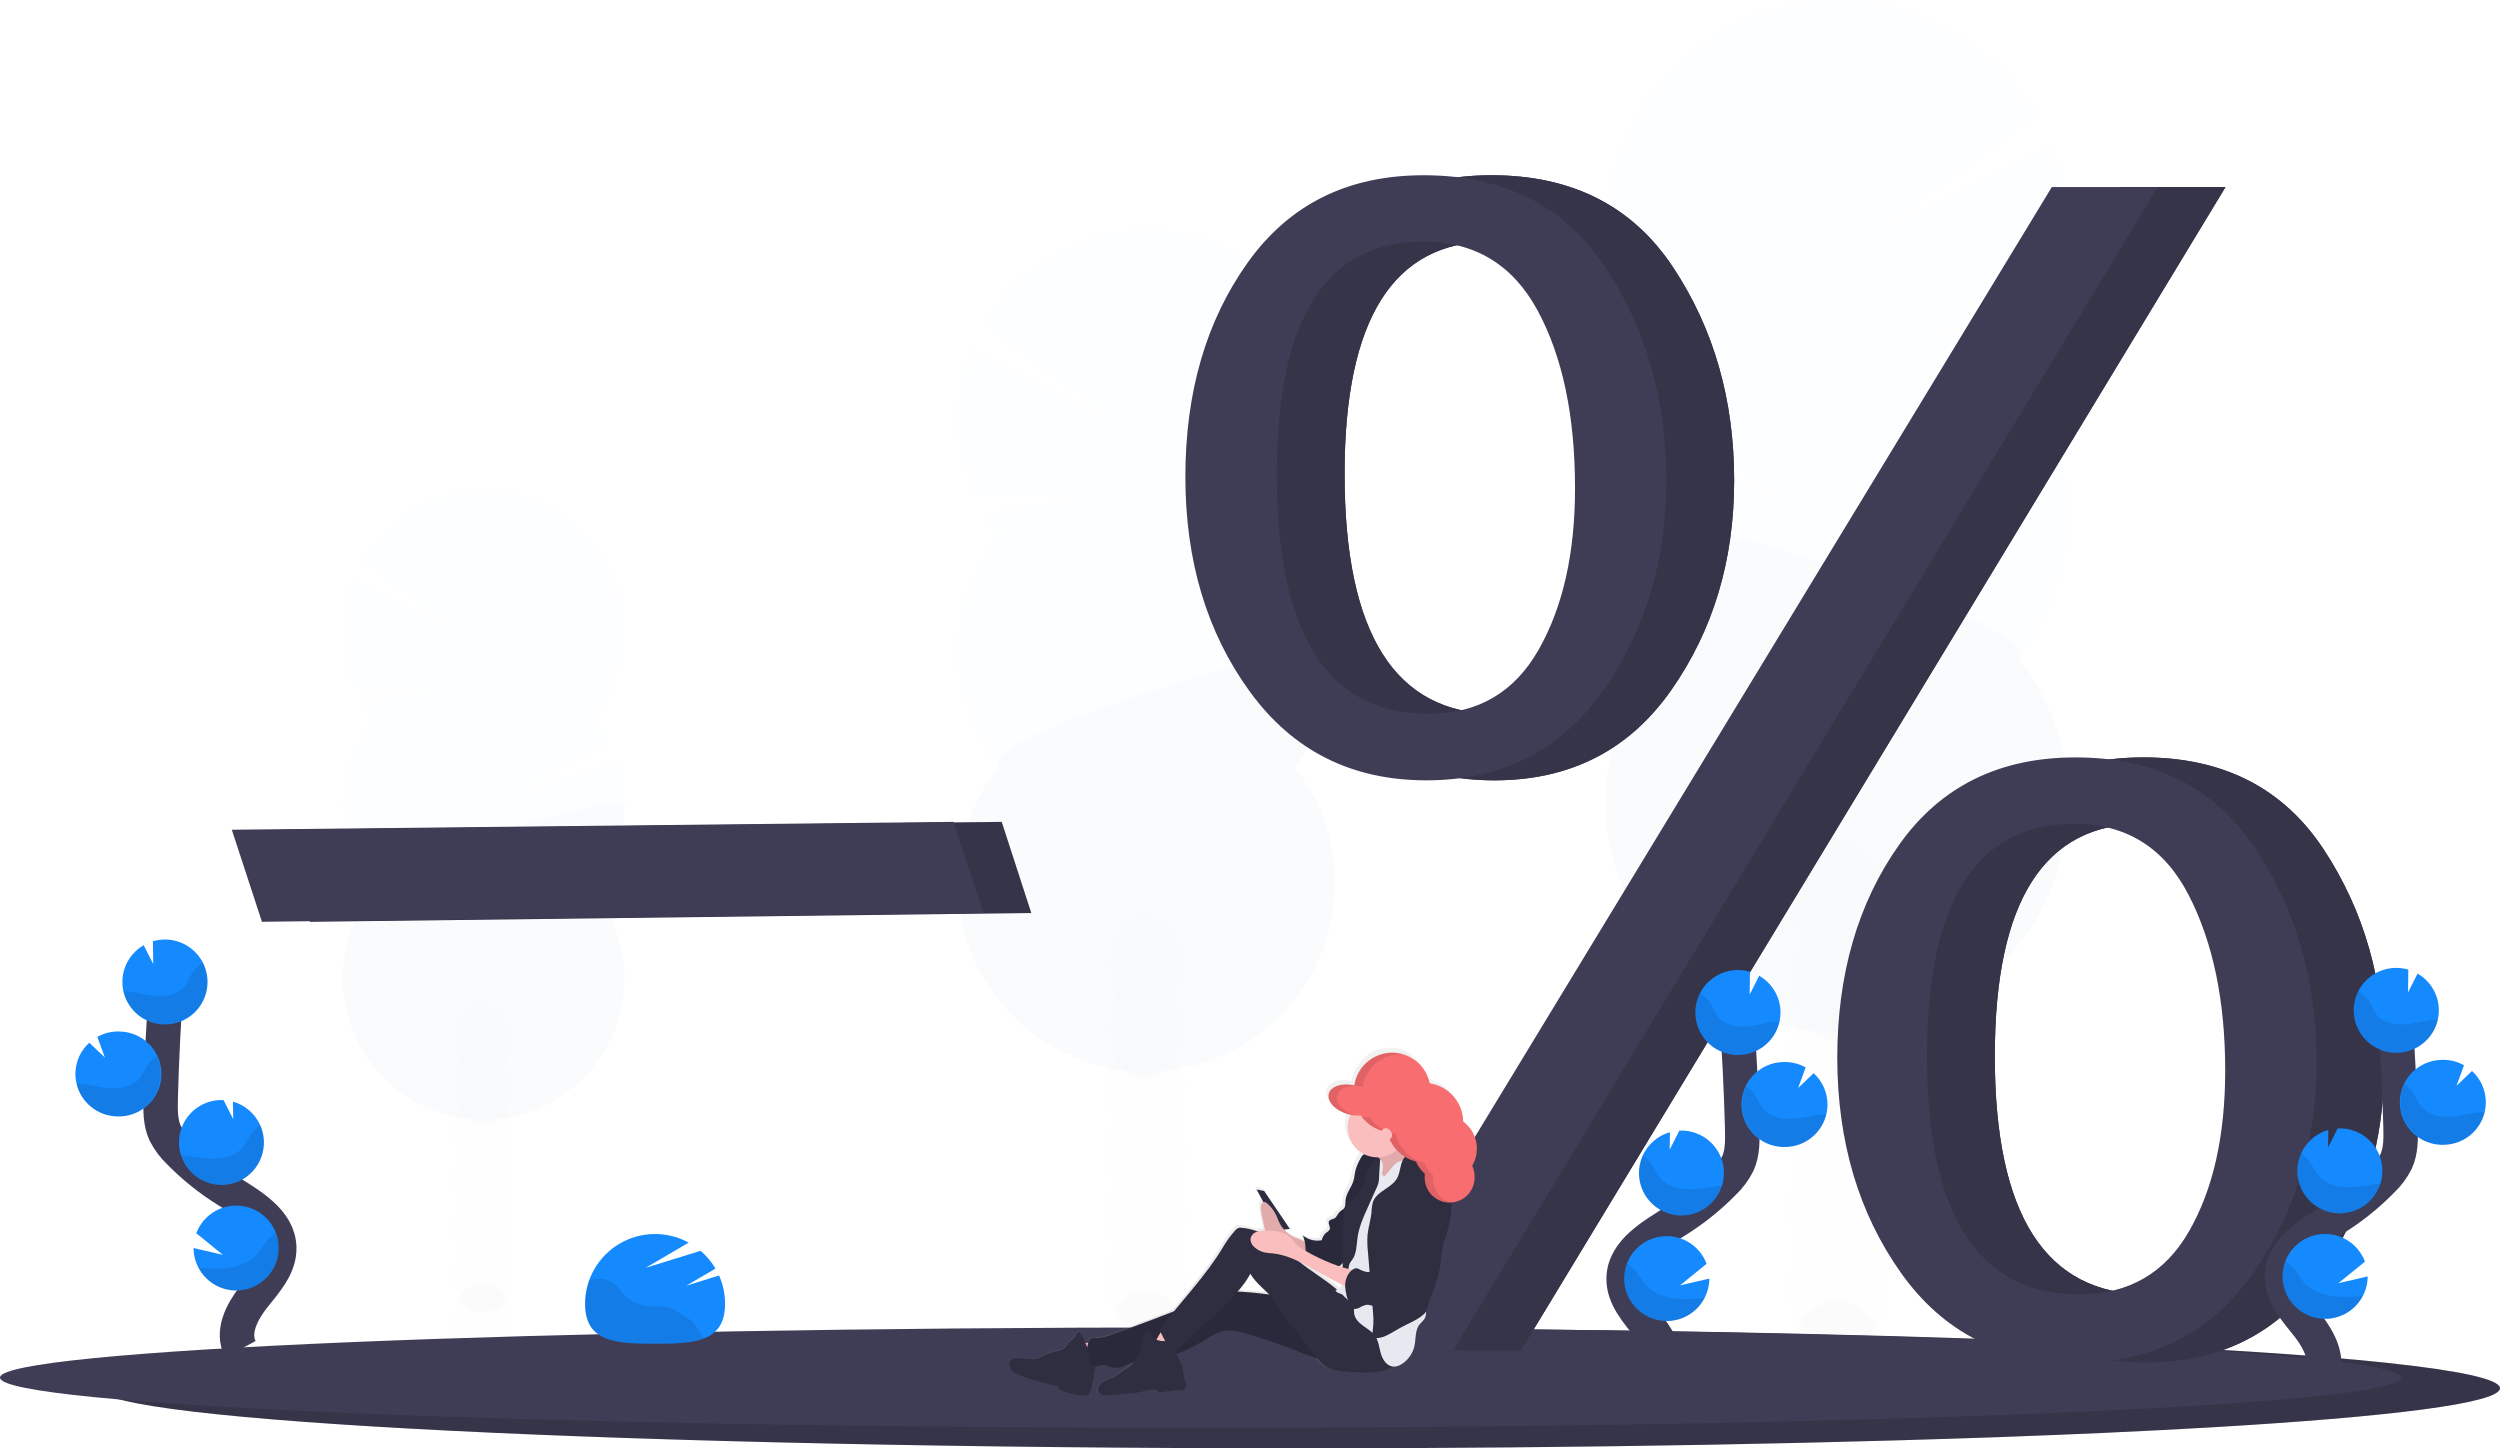 <svg width="290" height="168" viewBox="0 0 290 168" fill="none" xmlns="http://www.w3.org/2000/svg">
<g clip-path="url(#clip0_527_477)">
<g opacity="0.1">
<path opacity="0.1" d="M213.217 165.522C216.313 165.522 218.822 162.246 218.822 158.204C218.822 154.163 216.313 150.887 213.217 150.887C210.122 150.887 207.613 154.163 207.613 158.204C207.613 162.246 210.122 165.522 213.217 165.522Z" fill="#3F3D56"/>
<path opacity="0.1" d="M217.652 126.899C218.437 125.54 218.845 123.996 218.832 122.427C218.832 118.377 216.323 115.109 213.227 115.109C210.132 115.109 207.625 118.384 207.625 122.427C207.609 123.995 208.013 125.539 208.795 126.899C208.028 128.265 207.625 129.805 207.625 131.371C207.625 132.936 208.028 134.476 208.795 135.842C208.028 137.208 207.625 138.748 207.625 140.314C207.625 141.88 208.028 143.42 208.795 144.787C208.013 146.147 207.609 147.691 207.625 149.259C207.625 153.309 210.134 156.577 213.227 156.577C216.32 156.577 218.832 153.302 218.832 149.259C218.848 147.691 218.444 146.147 217.662 144.787C218.429 143.42 218.832 141.88 218.832 140.314C218.832 138.748 218.429 137.208 217.662 135.842C218.429 134.476 218.832 132.936 218.832 131.371C218.832 129.805 218.429 128.265 217.662 126.899H217.652Z" fill="#3F3D56"/>
<path opacity="0.1" d="M213.217 120.802C216.313 120.802 218.822 117.525 218.822 113.484C218.822 109.443 216.313 106.167 213.217 106.167C210.122 106.167 207.613 109.443 207.613 113.484C207.613 117.525 210.122 120.802 213.217 120.802Z" fill="#3F3D56"/>
<path opacity="0.1" d="M213.217 111.857C216.313 111.857 218.822 108.58 218.822 104.539C218.822 100.498 216.313 97.221 213.217 97.221C210.122 97.221 207.613 100.498 207.613 104.539C207.613 108.58 210.122 111.857 213.217 111.857Z" fill="#3F3D56"/>
<path opacity="0.1" d="M234.195 43.331C234.959 42.358 235.656 41.334 236.28 40.266L221.565 37.853L237.49 37.972C239.017 34.656 239.849 31.064 239.936 27.416C240.023 23.768 239.364 20.141 237.998 16.756L216.63 27.807L236.339 13.364C234.492 10.185 232.008 7.418 229.043 5.237C226.078 3.056 222.695 1.507 219.104 0.687C215.513 -0.134 211.791 -0.208 208.17 0.469C204.549 1.146 201.106 2.559 198.057 4.62C195.007 6.681 192.415 9.347 190.442 12.451C188.469 15.555 187.158 19.03 186.59 22.662C186.022 26.293 186.209 30.002 187.14 33.558C188.071 37.114 189.726 40.44 192.001 43.331C190.809 44.844 189.783 46.481 188.941 48.213L208.054 58.12L187.675 51.286C186.241 55.505 185.885 60.013 186.638 64.404C187.391 68.794 189.23 72.928 191.989 76.431C188.874 80.38 186.937 85.124 186.398 90.121C185.86 95.117 186.741 100.164 188.942 104.684C191.142 109.204 194.574 113.015 198.843 115.682C203.113 118.348 208.048 119.762 213.085 119.762C218.122 119.762 223.058 118.348 227.327 115.682C231.597 113.015 235.028 109.204 237.229 104.684C239.43 100.164 240.311 95.117 239.772 90.121C239.233 85.124 237.296 80.38 234.182 76.431C237.903 71.711 239.926 65.88 239.926 59.876C239.926 53.871 237.903 48.04 234.182 43.321L234.195 43.331Z" fill="#158AFF"/>
<path opacity="0.1" d="M186.257 59.887C186.248 65.893 188.272 71.726 192.001 76.441C188.887 80.391 186.95 85.135 186.411 90.131C185.872 95.127 186.754 100.174 188.954 104.694C191.155 109.214 194.586 113.026 198.856 115.692C203.125 118.358 208.061 119.772 213.098 119.772C218.135 119.772 223.071 118.358 227.34 115.692C231.61 113.026 235.041 109.214 237.242 104.694C239.442 100.174 240.324 95.127 239.785 90.131C239.246 85.135 237.309 80.391 234.195 76.441C237.792 71.885 186.257 56.88 186.257 59.887Z" fill="black"/>
</g>
<g opacity="0.1">
<path opacity="0.1" d="M56.023 157.696C57.907 157.696 59.434 155.701 59.434 153.241C59.434 150.78 57.907 148.786 56.023 148.786C54.14 148.786 52.614 150.78 52.614 153.241C52.614 155.701 54.14 157.696 56.023 157.696Z" fill="#3F3D56"/>
<path opacity="0.1" d="M58.736 134.184C59.212 133.355 59.458 132.415 59.449 131.46C59.449 129 57.926 127.005 56.036 127.005C54.146 127.005 52.626 129 52.626 131.46C52.616 132.415 52.861 133.355 53.337 134.184C52.871 135.016 52.626 135.953 52.626 136.906C52.626 137.859 52.871 138.796 53.337 139.628C52.871 140.46 52.626 141.398 52.626 142.351C52.626 143.304 52.871 144.241 53.337 145.073C52.861 145.901 52.616 146.84 52.626 147.794C52.626 150.257 54.148 152.251 56.036 152.251C57.924 152.251 59.449 150.257 59.449 147.794C59.458 146.84 59.212 145.9 58.736 145.073C59.203 144.241 59.448 143.304 59.448 142.351C59.448 141.397 59.203 140.46 58.736 139.628C59.203 138.797 59.448 137.859 59.448 136.906C59.448 135.953 59.203 135.015 58.736 134.184Z" fill="#3F3D56"/>
<path opacity="0.1" d="M56.023 130.471C57.907 130.471 59.434 128.476 59.434 126.016C59.434 123.556 57.907 121.561 56.023 121.561C54.14 121.561 52.614 123.556 52.614 126.016C52.614 128.476 54.14 130.471 56.023 130.471Z" fill="#3F3D56"/>
<path opacity="0.1" d="M56.023 125.026C57.907 125.026 59.434 123.032 59.434 120.571C59.434 118.111 57.907 116.116 56.023 116.116C54.14 116.116 52.614 118.111 52.614 120.571C52.614 123.032 54.14 125.026 56.023 125.026Z" fill="#3F3D56"/>
<path opacity="0.1" d="M43.259 83.308C42.793 82.716 42.369 82.093 41.99 81.442L50.954 79.974L41.26 80.048C40.331 78.03 39.825 75.845 39.772 73.625C39.718 71.406 40.118 69.199 40.947 67.139L53.946 73.874L41.952 65.066C43.077 63.131 44.589 61.448 46.394 60.122C48.199 58.795 50.258 57.853 52.443 57.355C54.629 56.856 56.893 56.812 59.097 57.224C61.3 57.636 63.395 58.496 65.251 59.75C67.107 61.005 68.684 62.627 69.885 64.516C71.085 66.404 71.883 68.519 72.229 70.729C72.576 72.938 72.462 75.195 71.896 77.359C71.33 79.523 70.324 81.548 68.94 83.308C69.666 84.228 70.291 85.223 70.803 86.277L59.167 92.311L71.574 88.157C72.445 90.726 72.661 93.472 72.201 96.144C71.741 98.817 70.62 101.334 68.94 103.466C70.836 105.87 72.015 108.758 72.343 111.8C72.671 114.841 72.134 117.913 70.794 120.665C69.455 123.416 67.366 125.736 64.767 127.359C62.168 128.983 59.163 129.843 56.097 129.843C53.031 129.843 50.026 128.983 47.427 127.359C44.828 125.736 42.739 123.416 41.4 120.665C40.06 117.913 39.523 114.841 39.851 111.8C40.179 108.758 41.358 105.87 43.254 103.466C40.989 100.592 39.757 97.043 39.757 93.387C39.757 89.731 40.989 86.181 43.254 83.308H43.259Z" fill="#158AFF"/>
<path opacity="0.1" d="M72.436 93.387C72.442 97.043 71.21 100.595 68.94 103.466C70.836 105.87 72.015 108.758 72.343 111.8C72.671 114.841 72.134 117.913 70.794 120.665C69.455 123.416 67.366 125.736 64.767 127.359C62.168 128.983 59.163 129.843 56.097 129.843C53.031 129.843 50.026 128.983 47.427 127.359C44.828 125.736 42.739 123.416 41.4 120.665C40.06 117.913 39.523 114.841 39.851 111.8C40.179 108.758 41.358 105.87 43.254 103.466C41.064 100.704 72.436 91.557 72.436 93.387Z" fill="black"/>
</g>
<g opacity="0.1">
<path opacity="0.1" d="M132.9 161.573C135.421 161.573 137.465 158.905 137.465 155.613C137.465 152.321 135.421 149.652 132.9 149.652C130.379 149.652 128.336 152.321 128.336 155.613C128.336 158.905 130.379 161.573 132.9 161.573Z" fill="#3F3D56"/>
<path opacity="0.1" d="M136.513 130.109C137.149 129 137.478 127.742 137.465 126.464C137.465 123.173 135.435 120.503 132.898 120.503C130.36 120.503 128.331 123.173 128.331 126.464C128.317 127.742 128.647 129 129.285 130.109C128.659 131.222 128.331 132.476 128.331 133.752C128.331 135.028 128.659 136.283 129.285 137.396C128.659 138.509 128.331 139.763 128.331 141.038C128.331 142.314 128.659 143.568 129.285 144.681C128.647 145.789 128.317 147.047 128.331 148.325C128.331 151.616 130.376 154.286 132.898 154.286C135.42 154.286 137.465 151.616 137.465 148.325C137.478 147.048 137.149 145.79 136.513 144.681C137.137 143.568 137.465 142.314 137.465 141.038C137.465 139.763 137.137 138.509 136.513 137.396C137.137 136.282 137.465 135.028 137.465 133.752C137.465 132.477 137.137 131.222 136.513 130.109Z" fill="#3F3D56"/>
<path opacity="0.1" d="M132.9 125.14C135.421 125.14 137.465 122.471 137.465 119.179C137.465 115.887 135.421 113.218 132.9 113.218C130.379 113.218 128.336 115.887 128.336 119.179C128.336 122.471 130.379 125.14 132.9 125.14Z" fill="#3F3D56"/>
<path opacity="0.1" d="M132.9 117.853C135.421 117.853 137.465 115.184 137.465 111.892C137.465 108.6 135.421 105.931 132.9 105.931C130.379 105.931 128.336 108.6 128.336 111.892C128.336 115.184 130.379 117.853 132.9 117.853Z" fill="#3F3D56"/>
<path opacity="0.1" d="M115.822 62.028C115.199 61.237 114.631 60.403 114.122 59.533L126.116 57.569L113.146 57.665C111.901 54.963 111.222 52.037 111.15 49.065C111.078 46.093 111.615 43.138 112.727 40.38L130.132 49.385L114.079 37.615C115.579 35.015 117.6 32.752 120.017 30.966C122.433 29.18 125.192 27.911 128.122 27.238C131.053 26.564 134.091 26.5 137.047 27.051C140.002 27.601 142.813 28.754 145.302 30.437C147.791 32.12 149.906 34.297 151.513 36.832C153.121 39.367 154.187 42.206 154.646 45.171C155.104 48.136 154.945 51.163 154.177 54.063C153.41 56.964 152.051 59.675 150.186 62.028C151.157 63.262 151.993 64.596 152.678 66.007L137.109 74.077L153.71 68.508C154.876 71.946 155.165 75.619 154.549 79.196C153.934 82.773 152.434 86.14 150.186 88.993C152.723 92.21 154.3 96.075 154.739 100.145C155.178 104.215 154.46 108.326 152.667 112.008C150.874 115.691 148.079 118.795 144.601 120.967C141.123 123.139 137.102 124.291 132.999 124.291C128.896 124.291 124.875 123.139 121.397 120.967C117.919 118.795 115.124 115.691 113.331 112.008C111.538 108.326 110.82 104.215 111.259 100.145C111.698 96.075 113.276 92.21 115.812 88.993C112.781 85.147 111.134 80.397 111.134 75.505C111.134 70.614 112.781 65.864 115.812 62.018L115.822 62.028Z" fill="#158AFF"/>
<path opacity="0.1" d="M154.865 75.517C154.872 80.41 153.224 85.162 150.186 89.003C152.723 92.221 154.3 96.085 154.739 100.155C155.178 104.225 154.46 108.336 152.667 112.019C150.874 115.701 148.079 118.805 144.601 120.977C141.123 123.149 137.102 124.301 132.999 124.301C128.896 124.301 124.875 123.149 121.397 120.977C117.919 118.805 115.124 115.701 113.331 112.019C111.538 108.336 110.82 104.225 111.259 100.155C111.698 96.085 113.276 92.221 115.812 89.003C112.882 85.292 154.865 73.067 154.865 75.517Z" fill="black"/>
</g>
<path d="M290 161.037C290 162.776 277.258 164.365 256.192 165.593C252.361 165.813 248.256 166.023 243.902 166.221C240.14 166.389 236.197 166.549 232.074 166.699C228.078 166.841 223.93 166.972 219.629 167.094C206.045 167.481 191.027 167.76 175.073 167.899C171.201 167.934 167.278 167.961 163.303 167.98C159.163 167.998 154.974 168.007 150.739 168.005C73.827 168.005 11.481 164.889 11.481 161.044C11.481 157.2 73.827 154.084 150.739 154.084C183.852 154.084 214.26 154.663 238.16 155.625L240.774 155.732H240.789C270.895 157.005 290 158.921 290 161.037Z" fill="#3F3D56"/>
<path opacity="0.15" d="M290 161.037C290 162.776 277.258 164.365 256.192 165.593C252.361 165.813 248.256 166.023 243.902 166.221C240.14 166.389 236.197 166.549 232.074 166.699C228.078 166.841 223.93 166.972 219.629 167.094C206.045 167.481 191.027 167.76 175.073 167.899C171.201 167.934 167.278 167.961 163.303 167.98C159.163 167.998 154.974 168.007 150.739 168.005C73.827 168.005 11.481 164.889 11.481 161.044C11.481 157.2 73.827 154.084 150.739 154.084C183.852 154.084 214.26 154.663 238.16 155.625L240.774 155.732H240.789C270.895 157.005 290 158.921 290 161.037Z" fill="black"/>
<path d="M278.519 159.812C278.519 161.265 265.778 162.596 244.711 163.608C240.883 163.793 236.775 163.968 232.424 164.132C228.66 164.274 224.717 164.407 220.595 164.532C216.6 164.65 212.452 164.761 208.15 164.864C194.564 165.188 179.546 165.421 163.592 165.537C159.724 165.566 155.801 165.588 151.822 165.603C147.682 165.618 143.495 165.626 139.261 165.626C62.349 165.626 0 163.021 0 159.804C0 156.587 62.349 153.982 139.261 153.982C172.371 153.982 202.779 154.466 226.68 155.271L229.293 155.359H229.311C259.427 156.44 278.519 158.032 278.519 159.812Z" fill="#3F3D56"/>
<path d="M35.967 106.928L32.471 96.249L116.198 95.336L119.628 105.908L35.967 106.928Z" fill="#3F3D56"/>
<path opacity="0.15" d="M35.967 106.928L32.471 96.249L116.198 95.336L119.628 105.908L35.967 106.928Z" fill="black"/>
<path d="M30.385 106.928L26.889 96.249L110.616 95.336L114.046 105.908L30.385 106.928Z" fill="#3F3D56"/>
<path d="M173.318 90.519C164.661 90.519 157.838 87.091 152.85 80.235C147.862 73.379 145.368 65.073 145.368 55.318C145.368 45.497 147.78 37.209 152.604 30.452C157.428 23.696 164.233 20.321 173.018 20.328C182.335 20.328 189.354 23.887 194.077 31.007C198.799 38.126 201.161 46.366 201.163 55.726C201.163 65.019 198.719 73.142 193.831 80.096C188.942 87.05 182.105 90.524 173.318 90.519ZM173.571 82.806C179.266 82.806 183.523 80.33 186.341 75.378C189.159 70.425 190.568 64.181 190.568 56.647C190.568 48.261 189.126 41.394 186.242 36.046C183.358 30.699 178.935 28.024 172.972 28.022C161.64 28.022 155.973 37.003 155.973 54.964C155.973 73.527 161.838 82.808 173.566 82.806H173.571ZM176.423 156.663H163.902L245.873 21.702H258.158L176.423 156.663ZM248.941 158.048C240.154 158.048 233.303 154.588 228.39 147.67C223.476 140.751 221.009 132.445 220.989 122.751C220.989 112.996 223.384 104.74 228.174 97.983C232.964 91.227 239.786 87.852 248.639 87.859C257.889 87.859 264.86 91.418 269.55 98.538C274.241 105.657 276.587 113.896 276.589 123.254C276.589 132.486 274.16 140.594 269.304 147.579C264.448 154.563 257.659 158.053 248.936 158.048H248.941ZM249.088 150.138C254.756 150.138 258.99 147.704 261.789 142.835C264.588 137.967 265.988 131.749 265.988 124.181C265.988 116.081 264.572 109.288 261.738 103.802C258.905 98.317 254.491 95.569 248.497 95.561C237.098 95.561 231.399 104.542 231.399 122.503C231.395 140.928 237.29 150.139 249.083 150.138H249.088Z" fill="#3F3D56"/>
<path d="M173.318 90.519C164.661 90.519 157.838 87.091 152.85 80.235C147.862 73.379 145.368 65.073 145.368 55.318C145.368 45.497 147.78 37.209 152.604 30.452C157.428 23.696 164.233 20.321 173.018 20.328C182.335 20.328 189.354 23.887 194.077 31.007C198.799 38.126 201.161 46.366 201.163 55.726C201.163 65.019 198.719 73.142 193.831 80.096C188.942 87.05 182.105 90.524 173.318 90.519ZM173.571 82.806C179.266 82.806 183.523 80.33 186.341 75.378C189.159 70.425 190.568 64.181 190.568 56.647C190.568 48.261 189.126 41.394 186.242 36.046C183.358 30.699 178.935 28.024 172.972 28.022C161.64 28.022 155.973 37.003 155.973 54.964C155.973 73.527 161.838 82.808 173.566 82.806H173.571ZM176.423 156.663H163.902L245.873 21.702H258.158L176.423 156.663ZM248.941 158.048C240.154 158.048 233.303 154.588 228.39 147.67C223.476 140.751 221.009 132.445 220.989 122.751C220.989 112.996 223.384 104.74 228.174 97.983C232.964 91.227 239.786 87.852 248.639 87.859C257.889 87.859 264.86 91.418 269.55 98.538C274.241 105.657 276.587 113.896 276.589 123.254C276.589 132.486 274.16 140.594 269.304 147.579C264.448 154.563 257.659 158.053 248.936 158.048H248.941ZM249.088 150.138C254.756 150.138 258.99 147.704 261.789 142.835C264.588 137.967 265.988 131.749 265.988 124.181C265.988 116.081 264.572 109.288 261.738 103.802C258.905 98.317 254.491 95.569 248.497 95.561C237.098 95.561 231.399 104.542 231.399 122.503C231.395 140.928 237.29 150.139 249.083 150.138H249.088Z" fill="#3F3D56"/>
<path opacity="0.15" d="M173.318 90.519C164.661 90.519 157.838 87.091 152.85 80.235C147.862 73.379 145.368 65.073 145.368 55.318C145.368 45.497 147.78 37.209 152.604 30.452C157.428 23.696 164.233 20.321 173.018 20.328C182.335 20.328 189.354 23.887 194.077 31.007C198.799 38.126 201.161 46.366 201.163 55.726C201.163 65.019 198.719 73.142 193.831 80.096C188.942 87.05 182.105 90.524 173.318 90.519ZM173.571 82.806C179.266 82.806 183.523 80.33 186.341 75.378C189.159 70.425 190.568 64.181 190.568 56.647C190.568 48.261 189.126 41.394 186.242 36.046C183.358 30.699 178.935 28.024 172.972 28.022C161.64 28.022 155.973 37.003 155.973 54.964C155.973 73.527 161.838 82.808 173.566 82.806H173.571ZM176.423 156.663H163.902L245.873 21.702H258.158L176.423 156.663ZM248.941 158.048C240.154 158.048 233.303 154.588 228.39 147.67C223.476 140.751 221.009 132.445 220.989 122.751C220.989 112.996 223.384 104.74 228.174 97.983C232.964 91.227 239.786 87.852 248.639 87.859C257.889 87.859 264.86 91.418 269.55 98.538C274.241 105.657 276.587 113.896 276.589 123.254C276.589 132.486 274.16 140.594 269.304 147.579C264.448 154.563 257.659 158.053 248.936 158.048H248.941ZM249.088 150.138C254.756 150.138 258.99 147.704 261.789 142.835C264.588 137.967 265.988 131.749 265.988 124.181C265.988 116.081 264.572 109.288 261.738 103.802C258.905 98.317 254.491 95.569 248.497 95.561C237.098 95.561 231.399 104.542 231.399 122.503C231.395 140.928 237.29 150.139 249.083 150.138H249.088Z" fill="black"/>
<path d="M165.452 90.519C156.795 90.519 149.973 87.091 144.985 80.235C139.997 73.379 137.503 65.073 137.503 55.318C137.503 45.497 139.915 37.209 144.739 30.452C149.563 23.696 156.367 20.321 165.153 20.328C174.469 20.328 181.489 23.887 186.212 31.007C190.934 38.126 193.296 46.366 193.298 55.726C193.298 65.019 190.854 73.142 185.965 80.096C181.077 87.05 174.239 90.524 165.452 90.519ZM165.706 82.806C171.401 82.806 175.658 80.33 178.476 75.378C181.294 70.425 182.703 64.181 182.703 56.647C182.703 48.261 181.261 41.394 178.377 36.046C175.493 30.699 171.07 28.024 165.107 28.022C153.774 28.022 148.108 37.003 148.108 54.964C148.108 73.527 153.972 82.808 165.701 82.806H165.706ZM168.558 156.663H156.037L238.008 21.702H250.293L168.558 156.663ZM241.076 158.048C232.288 158.048 225.438 154.588 220.524 147.67C215.611 140.751 213.144 132.445 213.123 122.751C213.123 112.996 215.519 104.74 220.309 97.983C225.099 91.227 231.921 87.852 240.774 87.859C250.024 87.859 256.995 91.418 261.685 98.538C266.376 105.657 268.722 113.896 268.723 123.254C268.723 132.486 266.295 140.594 261.439 147.579C256.583 154.563 249.793 158.053 241.071 158.048H241.076ZM241.223 150.138C246.891 150.138 251.125 147.704 253.924 142.835C256.723 137.967 258.123 131.749 258.123 124.181C258.123 116.081 256.706 109.288 253.873 103.802C251.04 98.317 246.624 95.569 240.627 95.561C229.228 95.561 223.528 104.542 223.528 122.503C223.528 140.928 229.425 150.139 241.218 150.138H241.223Z" fill="#3F3D56"/>
<path d="M192.844 160.05C193.889 158.116 192.701 155.747 191.336 154.021C189.971 152.294 188.307 150.502 188.343 148.303C188.393 145.146 191.753 143.281 194.432 141.605C196.424 140.363 198.262 138.89 199.907 137.216C200.596 136.571 201.165 135.811 201.589 134.969C202.145 133.733 202.127 132.329 202.097 130.977C201.98 126.468 201.757 121.966 201.427 117.471" stroke="#3F3D56" stroke-width="4" stroke-miterlimit="10"/>
<path d="M206.532 117.223C206.494 116.398 206.248 115.596 205.817 114.891C205.387 114.186 204.785 113.6 204.068 113.188L202.962 115.37L202.995 112.727C202.467 112.574 201.918 112.508 201.369 112.532C200.393 112.578 199.453 112.911 198.668 113.49C197.882 114.068 197.286 114.866 196.955 115.783C196.624 116.699 196.573 117.693 196.808 118.638C197.043 119.584 197.554 120.439 198.276 121.095C198.998 121.75 199.898 122.178 200.864 122.323C201.83 122.468 202.817 122.325 203.7 121.91C204.584 121.496 205.325 120.829 205.829 119.995C206.333 119.16 206.577 118.196 206.532 117.223Z" fill="#158AFF"/>
<path d="M197.728 150.568C197.21 151.572 196.361 152.368 195.325 152.822C194.288 153.277 193.127 153.362 192.035 153.063C190.943 152.764 189.988 152.1 189.328 151.182C188.669 150.264 188.346 149.148 188.414 148.02C188.482 146.893 188.936 145.823 189.701 144.99C190.465 144.157 191.494 143.612 192.613 143.446C193.733 143.279 194.876 143.502 195.851 144.077C196.825 144.651 197.572 145.543 197.966 146.602L194.881 149.105L198.281 148.315C198.279 149.099 198.09 149.872 197.728 150.568Z" fill="#158AFF"/>
<path d="M195.29 140.998C194.642 141.028 193.994 140.931 193.384 140.711C192.774 140.492 192.214 140.155 191.734 139.719C191.255 139.284 190.866 138.758 190.59 138.173C190.314 137.588 190.157 136.954 190.126 136.307C190.088 135.536 190.234 134.766 190.553 134.062C190.848 133.404 191.283 132.819 191.83 132.347C192.376 131.875 193.019 131.528 193.714 131.331L193.686 133.356L194.805 131.149C196.113 131.088 197.392 131.548 198.36 132.427C199.328 133.307 199.907 134.534 199.968 135.839C200.029 137.144 199.568 138.42 198.687 139.386C197.805 140.352 196.575 140.929 195.267 140.99L195.29 140.998Z" fill="#158AFF"/>
<path d="M207.275 133.042C206.62 133.086 205.962 132.998 205.341 132.785C204.72 132.572 204.148 132.237 203.658 131.801C203.168 131.365 202.77 130.835 202.488 130.243C202.205 129.652 202.044 129.01 202.013 128.355C201.983 127.701 202.083 127.047 202.309 126.431C202.535 125.816 202.881 125.252 203.328 124.772C203.775 124.291 204.313 123.905 204.912 123.635C205.51 123.365 206.157 123.216 206.813 123.199C207.736 123.154 208.653 123.371 209.457 123.824L208.584 126.208L210.381 124.49C211.345 125.366 211.921 126.589 211.982 127.889C212.004 128.345 211.961 128.802 211.855 129.246C211.609 130.289 211.029 131.225 210.203 131.91C209.376 132.595 208.348 132.992 207.275 133.042Z" fill="#158AFF"/>
<path opacity="0.1" d="M205.867 118.536C204.728 118.66 203.622 119.015 202.477 119.086C201.333 119.156 200.077 118.883 199.354 117.995C198.963 117.519 198.77 116.914 198.441 116.392C198.129 115.907 197.702 115.506 197.197 115.226C196.88 115.85 196.701 116.534 196.67 117.234C196.639 117.933 196.757 118.63 197.018 119.28C197.278 119.93 197.675 120.517 198.181 121.002C198.686 121.487 199.29 121.859 199.951 122.093C200.612 122.327 201.316 122.418 202.015 122.359C202.714 122.301 203.392 122.094 204.005 121.754C204.618 121.413 205.151 120.946 205.569 120.384C205.986 119.822 206.279 119.177 206.428 118.493C206.24 118.503 206.055 118.516 205.867 118.536Z" fill="black"/>
<path opacity="0.1" d="M207.275 133.042C206.424 133.081 205.578 132.9 204.818 132.516C204.058 132.132 203.41 131.559 202.938 130.852C202.465 130.145 202.184 129.328 202.121 128.481C202.058 127.634 202.216 126.785 202.579 126.016C202.97 126.28 203.307 126.617 203.571 127.008C203.923 127.537 204.137 128.15 204.55 128.636C205.311 129.539 206.633 129.833 207.823 129.78C209.013 129.727 210.165 129.387 211.352 129.273C211.517 129.258 211.685 129.248 211.86 129.243C211.614 130.288 211.034 131.224 210.206 131.91C209.379 132.596 208.35 132.993 207.275 133.042Z" fill="black"/>
<path opacity="0.1" d="M195.29 140.998C194.642 141.028 193.994 140.931 193.384 140.711C192.774 140.492 192.214 140.155 191.734 139.719C191.255 139.284 190.866 138.758 190.59 138.173C190.314 137.588 190.157 136.954 190.126 136.307C190.088 135.536 190.234 134.766 190.553 134.062C190.96 134.333 191.313 134.676 191.595 135.075C191.979 135.614 192.22 136.237 192.669 136.735C193.501 137.659 194.901 137.986 196.162 137.955C197.423 137.925 198.563 137.631 199.778 137.538C199.477 138.504 198.884 139.355 198.081 139.974C197.278 140.593 196.303 140.951 195.29 140.998Z" fill="black"/>
<path opacity="0.1" d="M197.728 150.568C197.153 151.694 196.167 152.557 194.972 152.978C193.778 153.4 192.467 153.346 191.31 152.83C190.154 152.314 189.241 151.374 188.76 150.205C188.279 149.035 188.267 147.726 188.726 146.549C189.132 146.815 189.497 147.14 189.809 147.513C190.279 148.085 190.588 148.733 191.131 149.264C192.146 150.252 193.77 150.659 195.221 150.697C196.058 150.704 196.896 150.661 197.728 150.568Z" fill="black"/>
<path d="M269.213 159.797C270.258 157.863 269.071 155.494 267.706 153.767C266.341 152.041 264.676 150.249 264.712 148.049C264.763 144.893 268.122 143.028 270.801 141.352C272.794 140.11 274.632 138.637 276.276 136.963C276.965 136.318 277.534 135.557 277.958 134.715C278.514 133.48 278.496 132.075 278.466 130.724C278.349 126.215 278.126 121.713 277.796 117.218" stroke="#3F3D56" stroke-width="4" stroke-miterlimit="10"/>
<path d="M282.901 116.969C282.863 116.145 282.617 115.343 282.187 114.638C281.756 113.933 281.154 113.347 280.437 112.935L279.331 115.117L279.364 112.474C278.836 112.32 278.287 112.255 277.738 112.279C276.762 112.325 275.822 112.658 275.037 113.237C274.251 113.815 273.655 114.613 273.324 115.53C272.993 116.446 272.942 117.44 273.177 118.385C273.412 119.331 273.923 120.186 274.645 120.841C275.367 121.497 276.268 121.925 277.233 122.07C278.199 122.215 279.186 122.072 280.069 121.657C280.953 121.243 281.694 120.576 282.198 119.742C282.702 118.907 282.947 117.943 282.901 116.969Z" fill="#158AFF"/>
<path d="M274.097 150.315C273.579 151.319 272.73 152.115 271.694 152.569C270.657 153.024 269.496 153.109 268.404 152.81C267.312 152.511 266.357 151.847 265.697 150.929C265.038 150.011 264.715 148.895 264.783 147.767C264.851 146.64 265.305 145.57 266.07 144.737C266.834 143.904 267.863 143.359 268.982 143.193C270.102 143.026 271.245 143.249 272.22 143.824C273.194 144.398 273.941 145.29 274.335 146.349L271.25 148.852L274.65 148.062C274.649 148.846 274.459 149.619 274.097 150.315Z" fill="#158AFF"/>
<path d="M271.659 140.745C271.011 140.775 270.364 140.678 269.754 140.458C269.144 140.239 268.583 139.902 268.103 139.466C267.624 139.031 267.235 138.505 266.959 137.92C266.683 137.334 266.526 136.701 266.496 136.054C266.457 135.283 266.603 134.513 266.922 133.809C267.217 133.151 267.653 132.566 268.199 132.094C268.745 131.622 269.388 131.275 270.083 131.078L270.055 133.103L271.174 130.896H271.187C271.835 130.866 272.482 130.963 273.092 131.182C273.702 131.402 274.263 131.739 274.742 132.174C275.222 132.61 275.61 133.135 275.886 133.721C276.162 134.306 276.32 134.94 276.35 135.586C276.38 136.232 276.283 136.878 276.063 137.487C275.843 138.095 275.505 138.655 275.069 139.133C274.632 139.611 274.105 139.999 273.518 140.274C272.932 140.549 272.296 140.707 271.649 140.737L271.659 140.745Z" fill="#158AFF"/>
<path d="M283.644 132.789C282.989 132.833 282.332 132.745 281.71 132.532C281.089 132.319 280.517 131.984 280.027 131.548C279.537 131.111 279.139 130.582 278.857 129.99C278.575 129.399 278.413 128.757 278.383 128.102C278.352 127.448 278.452 126.794 278.678 126.178C278.904 125.563 279.25 124.999 279.697 124.518C280.144 124.038 280.683 123.652 281.281 123.382C281.88 123.112 282.526 122.963 283.183 122.945C284.105 122.901 285.022 123.117 285.826 123.571L284.954 125.955L286.75 124.236C287.714 125.113 288.29 126.336 288.351 127.636C288.373 128.092 288.331 128.548 288.224 128.992C287.979 130.036 287.399 130.971 286.572 131.657C285.746 132.342 284.718 132.739 283.644 132.789Z" fill="#158AFF"/>
<path opacity="0.1" d="M282.236 118.283C281.097 118.407 279.991 118.762 278.847 118.832C277.702 118.903 276.446 118.63 275.723 117.741C275.333 117.266 275.14 116.661 274.81 116.139C274.498 115.654 274.071 115.253 273.567 114.972C273.25 115.597 273.07 116.281 273.039 116.98C273.008 117.68 273.127 118.377 273.387 119.027C273.648 119.677 274.044 120.264 274.55 120.749C275.056 121.234 275.659 121.606 276.32 121.84C276.981 122.074 277.685 122.165 278.384 122.106C279.083 122.048 279.761 121.841 280.374 121.501C280.987 121.16 281.52 120.693 281.938 120.131C282.356 119.569 282.648 118.924 282.797 118.24C282.609 118.25 282.424 118.263 282.236 118.283Z" fill="black"/>
<path opacity="0.1" d="M283.644 132.789C282.794 132.828 281.947 132.647 281.187 132.263C280.427 131.879 279.78 131.306 279.307 130.599C278.835 129.892 278.553 129.075 278.49 128.228C278.428 127.381 278.585 126.531 278.948 125.763C279.339 126.027 279.676 126.364 279.94 126.755C280.293 127.284 280.506 127.896 280.919 128.382C281.681 129.286 283.002 129.58 284.192 129.527C285.382 129.473 286.534 129.134 287.722 129.02C287.887 129.005 288.054 128.995 288.229 128.99C287.984 130.035 287.403 130.971 286.576 131.657C285.748 132.343 284.719 132.74 283.644 132.789Z" fill="black"/>
<path opacity="0.1" d="M271.659 140.745C271.011 140.775 270.364 140.678 269.754 140.458C269.144 140.239 268.583 139.902 268.103 139.466C267.624 139.031 267.235 138.505 266.959 137.92C266.683 137.334 266.526 136.701 266.496 136.054C266.457 135.283 266.603 134.513 266.922 133.809C267.329 134.08 267.682 134.423 267.965 134.822C268.348 135.361 268.589 135.983 269.038 136.482C269.87 137.406 271.271 137.732 272.531 137.702C273.754 137.677 274.932 137.378 276.147 137.284C275.846 138.251 275.253 139.102 274.45 139.721C273.647 140.34 272.672 140.698 271.659 140.745Z" fill="black"/>
<path opacity="0.1" d="M274.097 150.315C273.522 151.441 272.536 152.304 271.341 152.725C270.147 153.146 268.836 153.093 267.679 152.577C266.523 152.061 265.61 151.121 265.129 149.951C264.648 148.782 264.636 147.473 265.095 146.295C265.502 146.562 265.867 146.887 266.178 147.26C266.648 147.832 266.957 148.48 267.5 149.011C268.515 149.998 270.139 150.406 271.59 150.444C272.428 150.451 273.265 150.408 274.097 150.315Z" fill="black"/>
<path d="M27.891 156.506C26.846 154.572 28.033 152.203 29.398 150.477C30.763 148.751 32.428 146.959 32.392 144.759C32.342 141.603 28.982 139.737 26.303 138.062C24.31 136.82 22.472 135.346 20.828 133.673C20.139 133.028 19.57 132.267 19.146 131.425C18.59 130.19 18.608 128.785 18.638 127.433C18.755 122.924 18.978 118.422 19.308 113.927" stroke="#3F3D56" stroke-width="4" stroke-miterlimit="10"/>
<path d="M14.203 113.679C14.241 112.854 14.487 112.052 14.918 111.347C15.348 110.642 15.95 110.057 16.667 109.644L17.773 111.826L17.74 109.184C18.268 109.03 18.817 108.964 19.366 108.989C20.342 109.034 21.282 109.368 22.067 109.946C22.853 110.525 23.449 111.323 23.78 112.239C24.111 113.156 24.162 114.149 23.927 115.095C23.692 116.04 23.181 116.895 22.459 117.551C21.737 118.207 20.837 118.634 19.871 118.78C18.905 118.925 17.918 118.781 17.035 118.367C16.151 117.952 15.41 117.286 14.906 116.451C14.402 115.617 14.158 114.652 14.203 113.679Z" fill="#158AFF"/>
<path d="M23.007 147.024C23.525 148.029 24.374 148.825 25.41 149.279C26.447 149.733 27.608 149.818 28.7 149.519C29.792 149.221 30.747 148.557 31.407 147.639C32.066 146.72 32.389 145.604 32.321 144.477C32.253 143.349 31.799 142.279 31.034 141.447C30.27 140.614 29.241 140.068 28.122 139.902C27.002 139.736 25.859 139.959 24.884 140.533C23.91 141.108 23.163 141.999 22.769 143.058L25.854 145.561L22.454 144.772C22.456 145.556 22.645 146.328 23.007 147.024Z" fill="#158AFF"/>
<path d="M25.445 137.454C26.093 137.484 26.741 137.387 27.351 137.168C27.961 136.948 28.521 136.611 29.001 136.176C29.48 135.74 29.869 135.215 30.145 134.629C30.421 134.044 30.578 133.41 30.609 132.764C30.647 131.992 30.501 131.223 30.182 130.519C29.887 129.861 29.451 129.275 28.905 128.803C28.359 128.332 27.716 127.985 27.021 127.788L27.049 129.813L25.93 127.605C24.622 127.544 23.343 128.004 22.375 128.884C21.407 129.763 20.828 130.991 20.767 132.296C20.706 133.601 21.167 134.876 22.048 135.842C22.93 136.808 24.16 137.385 25.468 137.446L25.445 137.454Z" fill="#158AFF"/>
<path d="M13.46 129.499C14.115 129.542 14.773 129.455 15.394 129.242C16.015 129.028 16.587 128.694 17.077 128.257C17.567 127.821 17.965 127.291 18.247 126.7C18.53 126.108 18.691 125.466 18.721 124.812C18.752 124.157 18.652 123.503 18.426 122.888C18.2 122.272 17.854 121.708 17.407 121.228C16.96 120.748 16.422 120.361 15.823 120.091C15.225 119.821 14.578 119.673 13.921 119.655C13.003 119.613 12.091 119.829 11.29 120.28L12.163 122.665L10.354 120.953C9.392 121.828 8.816 123.048 8.753 124.345C8.731 124.801 8.774 125.258 8.88 125.702C9.126 126.746 9.706 127.681 10.532 128.366C11.358 129.051 12.386 129.449 13.46 129.499Z" fill="#158AFF"/>
<path opacity="0.1" d="M14.868 114.993C16.007 115.117 17.113 115.471 18.258 115.542C19.402 115.613 20.658 115.339 21.381 114.451C21.771 113.975 21.964 113.37 22.294 112.849C22.606 112.363 23.033 111.962 23.537 111.682C23.854 112.306 24.034 112.991 24.065 113.69C24.096 114.389 23.977 115.087 23.717 115.737C23.456 116.386 23.06 116.973 22.554 117.458C22.049 117.943 21.445 118.315 20.784 118.549C20.123 118.783 19.419 118.874 18.72 118.816C18.021 118.757 17.343 118.551 16.73 118.21C16.117 117.87 15.584 117.403 15.166 116.84C14.748 116.278 14.456 115.634 14.307 114.95C14.495 114.96 14.68 114.972 14.868 114.993Z" fill="black"/>
<path opacity="0.1" d="M13.46 129.499C14.311 129.537 15.157 129.356 15.917 128.972C16.677 128.588 17.324 128.015 17.797 127.308C18.269 126.602 18.551 125.785 18.614 124.937C18.677 124.09 18.519 123.241 18.156 122.472C17.765 122.737 17.428 123.073 17.164 123.464C16.811 123.993 16.598 124.606 16.185 125.092C15.424 125.995 14.102 126.289 12.912 126.236C11.722 126.183 10.57 125.844 9.383 125.73C9.218 125.715 9.05 125.704 8.875 125.699C9.12 126.744 9.701 127.681 10.528 128.366C11.356 129.052 12.385 129.45 13.46 129.499Z" fill="black"/>
<path opacity="0.1" d="M25.445 137.454C26.093 137.484 26.741 137.387 27.351 137.168C27.961 136.948 28.521 136.611 29.001 136.176C29.48 135.74 29.869 135.215 30.145 134.629C30.421 134.044 30.578 133.41 30.609 132.764C30.647 131.992 30.501 131.223 30.182 130.519C29.775 130.789 29.422 131.133 29.14 131.531C28.756 132.07 28.515 132.693 28.066 133.192C27.234 134.116 25.834 134.442 24.573 134.412C23.35 134.386 22.172 134.088 20.957 133.994C21.258 134.961 21.851 135.812 22.654 136.431C23.457 137.05 24.432 137.407 25.445 137.454Z" fill="black"/>
<path opacity="0.1" d="M23.007 147.024C23.582 148.151 24.568 149.014 25.763 149.435C26.957 149.856 28.268 149.803 29.425 149.286C30.581 148.77 31.494 147.83 31.975 146.661C32.456 145.492 32.468 144.183 32.009 143.005C31.603 143.272 31.238 143.597 30.926 143.969C30.456 144.541 30.147 145.189 29.604 145.721C28.589 146.708 26.965 147.115 25.514 147.153C24.677 147.16 23.84 147.117 23.007 147.024Z" fill="black"/>
<path d="M170.879 132.787C170.884 132.173 170.745 131.567 170.472 131.016C170.2 130.466 169.802 129.987 169.311 129.618C169.25 127.297 167.591 125.401 165.457 125.107C165.292 124.319 164.922 123.587 164.384 122.986C163.846 122.386 163.159 121.937 162.392 121.685C162.206 121.626 162.015 121.581 161.822 121.551H161.766L161.667 121.538H161.583H161.499H161.39H161.324H161.144C158.967 121.538 157.156 123.199 156.783 125.388C155.375 125.064 154.083 125.484 153.852 126.373C153.793 126.608 153.806 126.856 153.89 127.084C154.129 127.772 154.905 128.431 155.958 128.757L156.095 128.798C156.164 128.818 156.232 128.833 156.301 128.848H156.346C155.959 129.672 155.904 130.612 156.193 131.475C156.481 132.337 157.091 133.056 157.896 133.483C157.865 133.5 157.834 133.519 157.805 133.541C157.675 133.66 157.571 133.805 157.501 133.966C157.246 134.412 157.049 134.887 156.912 135.381C156.811 135.804 156.793 136.247 156.658 136.664C156.427 137.424 155.834 138.089 155.765 138.897C155.735 139.256 155.793 139.679 155.537 139.924C155.473 139.979 155.405 140.029 155.334 140.074C155.154 140.196 155.002 140.355 154.887 140.54C154.813 140.692 154.712 140.831 154.591 140.95C154.36 141.124 153.979 141.107 153.865 141.375C153.751 141.643 154.045 141.96 153.977 142.253C153.921 142.491 153.659 142.6 153.469 142.759C153.256 142.99 153.108 143.272 153.038 143.577C152.659 143.65 152.268 143.638 151.894 143.544C151.52 143.449 151.172 143.272 150.874 143.028C150.976 143.288 151.051 143.559 151.097 143.835C150.795 143.514 150.298 143.42 149.93 143.253C149.455 143.036 149.032 142.722 148.687 142.332L149.351 142.24L146.408 137.786L145.54 137.608L146.319 139.099C146.256 139.13 146.2 139.174 146.156 139.23C146.112 139.285 146.081 139.349 146.066 139.418C146.024 139.584 146.013 139.755 146.035 139.924C146.076 140.324 146.143 140.721 146.236 141.112L146.461 142.16C146.481 142.258 146.505 142.355 146.535 142.451C146.241 142.44 145.947 142.473 145.662 142.549C145.079 142.334 144.471 142.19 143.853 142.122C143.717 142.098 143.578 142.105 143.445 142.142C143.294 142.211 143.163 142.317 143.064 142.451C142.557 143.036 142.106 143.668 141.719 144.339C140.139 147.083 138.028 149.477 136.051 151.958C134.686 152.512 133.311 153.038 131.934 153.56L128.973 154.686C128.381 154.911 127.767 155.142 127.138 155.101C126.854 155.084 126.509 155.041 126.349 155.281C126.271 155.4 126.211 155.53 126.169 155.666C126.065 155.666 125.961 155.691 125.865 155.696H125.847C125.659 155.23 125.497 154.732 125.136 154.393C125.064 154.404 124.995 154.433 124.937 154.477C124.878 154.521 124.832 154.579 124.802 154.646C124.73 154.777 124.687 154.922 124.606 155.043C124.446 155.276 124.17 155.39 123.972 155.587C123.774 155.785 123.65 156.093 123.437 156.286C123.138 156.502 122.788 156.637 122.422 156.678C121.872 156.807 121.343 157.008 120.846 157.276C120.663 157.388 120.467 157.478 120.262 157.544C120.038 157.587 119.807 157.595 119.58 157.567L118.012 157.453C117.872 157.435 117.731 157.441 117.593 157.47C117.432 157.53 117.294 157.64 117.203 157.785C117.111 157.931 117.07 158.102 117.086 158.273C117.105 158.442 117.159 158.606 117.244 158.754C117.329 158.902 117.444 159.031 117.581 159.133C117.853 159.332 118.154 159.489 118.474 159.597C119.836 160.123 121.241 160.534 122.673 160.824V161.141C123.665 161.639 124.761 161.899 125.872 161.9C125.954 161.906 126.036 161.892 126.111 161.857C126.213 161.78 126.285 161.668 126.311 161.543C126.644 160.55 126.854 159.521 126.938 158.478C127.134 158.465 127.326 158.416 127.504 158.334C128.044 158.187 128.579 158.556 129.135 158.617C129.82 158.69 130.457 158.293 131.104 158.048C131.198 158.012 131.292 157.982 131.385 157.951C131.201 158.19 130.983 158.4 130.739 158.577C130.47 158.769 130.168 158.911 129.904 159.111C129.684 159.31 129.449 159.492 129.201 159.655C129.026 159.736 128.845 159.806 128.661 159.862C128.393 159.96 128.137 160.088 127.899 160.245C127.686 160.37 127.506 160.543 127.372 160.751C127.304 160.848 127.263 160.96 127.251 161.078C127.24 161.195 127.259 161.313 127.306 161.421C127.353 161.529 127.427 161.624 127.522 161.695C127.616 161.766 127.727 161.813 127.844 161.829C128.056 161.867 128.272 161.873 128.485 161.847C129.333 161.784 130.178 161.705 131.023 161.629C131.38 161.605 131.736 161.555 132.086 161.477C132.271 161.432 132.454 161.371 132.639 161.323C132.955 161.24 133.279 161.191 133.606 161.179C133.7 161.171 133.796 161.181 133.887 161.206C134.085 161.27 134.225 161.46 134.425 161.51C134.555 161.523 134.686 161.505 134.808 161.457C135.427 161.323 136.058 161.256 136.691 161.257C136.967 161.242 137.292 161.189 137.421 160.933C137.579 160.617 137.315 160.262 137.211 159.921C137.158 159.703 137.129 159.481 137.125 159.257C137.076 158.706 136.918 158.17 136.658 157.681C136.52 157.452 136.403 157.212 136.31 156.962C137.523 156.502 138.683 155.914 139.771 155.21C140.395 154.823 141.039 154.405 141.745 154.263C142.567 154.099 143.414 154.317 144.224 154.549C146.151 155.106 148.048 155.766 149.904 156.526C150.792 156.888 151.68 157.273 152.589 157.539C152.854 157.896 153.175 158.209 153.54 158.465C154.149 158.858 154.892 158.971 155.608 159.027C156.575 159.115 157.545 159.152 158.516 159.136C159.256 159.123 160.02 159.073 160.682 158.736C160.844 158.653 160.996 158.553 161.136 158.437C161.644 158.528 162.164 158.258 162.562 157.911C163.09 157.463 163.47 156.868 163.653 156.202C163.887 155.289 163.707 154.223 164.27 153.476C164.42 153.276 164.615 153.114 164.762 152.912C164.943 152.641 165.032 152.319 165.016 151.993L165.041 151.955C165.169 151.661 165.254 151.351 165.295 151.034C165.362 150.786 165.446 150.543 165.549 150.307C165.835 149.601 166.084 148.88 166.295 148.148C166.441 147.663 166.556 147.168 166.64 146.667C166.701 146.268 166.736 145.865 166.769 145.463C166.81 144.833 166.933 144.211 167.134 143.612C167.635 142.184 167.918 140.69 167.974 139.178C167.974 139.147 167.974 139.12 167.974 139.089C168.711 139.009 169.391 138.657 169.881 138.103C170.371 137.548 170.637 136.831 170.626 136.092C170.626 135.647 170.533 135.206 170.352 134.799C170.702 134.186 170.884 133.492 170.879 132.787ZM156.531 150.178C156.575 150.333 156.625 150.487 156.676 150.641C156.443 150.411 156.212 150.173 155.976 149.945C156.07 149.973 156.164 150.004 156.255 150.036C156.352 150.075 156.446 150.122 156.534 150.178H156.531ZM155.395 149.419C154.01 148.219 152.406 147.288 150.988 146.128C151.749 146.511 152.51 146.954 153.271 147.379C154.158 147.885 155.054 148.369 155.961 148.832C155.812 149.057 155.623 149.252 155.402 149.409L155.395 149.419ZM155.986 146.397L156.052 146.328C156.052 146.498 156.052 146.657 156.052 146.802C155.928 146.761 155.798 146.721 155.679 146.675C155.789 146.586 155.892 146.49 155.989 146.387L155.986 146.397ZM143.79 149.647C144.36 149.003 144.856 148.297 145.269 147.543C145.817 148.503 146.71 149.194 147.471 149.996C146.248 149.824 145.023 149.69 143.792 149.637L143.79 149.647Z" fill="url(#paint0_linear_527_477)"/>
<path d="M145.769 137.978L146.644 138.155L149.625 142.549L148.308 142.726L145.769 137.978Z" fill="#2F2E41"/>
<path d="M124.571 155.813C124.807 156.591 125.097 157.353 125.441 158.091C126.429 157.884 127.4 157.608 128.348 157.263C128.165 156.978 127.963 156.705 127.745 156.445C127.512 156.187 127.233 155.973 126.923 155.815C126.621 155.683 126.248 155.782 125.925 155.8C125.474 155.817 125.022 155.821 124.571 155.813Z" fill="#FBBEBE"/>
<path d="M126.928 156.987C126.435 156.833 126.133 156.336 125.933 155.858C125.733 155.38 125.57 154.858 125.19 154.506C125.117 154.518 125.049 154.547 124.99 154.591C124.932 154.635 124.885 154.693 124.855 154.76C124.781 154.886 124.738 155.03 124.654 155.152C124.497 155.38 124.218 155.491 124.017 155.686C123.817 155.881 123.693 156.177 123.477 156.372C123.178 156.587 122.828 156.721 122.462 156.762C121.909 156.887 121.375 157.084 120.874 157.349C120.688 157.456 120.491 157.541 120.285 157.602C120.059 157.645 119.827 157.653 119.598 157.625L118.017 157.511C117.877 157.494 117.734 157.5 117.596 157.531C117.435 157.587 117.297 157.695 117.205 157.839C117.113 157.982 117.072 158.152 117.088 158.321C117.109 158.49 117.165 158.652 117.253 158.798C117.34 158.944 117.457 159.07 117.596 159.169C117.871 159.365 118.173 159.518 118.494 159.624C119.871 160.141 121.288 160.545 122.731 160.832V161.143C123.734 161.638 124.837 161.898 125.956 161.902C126.043 161.91 126.13 161.895 126.21 161.859C126.312 161.784 126.385 161.675 126.413 161.551C126.792 160.445 127.013 159.291 127.07 158.123C127.099 157.828 127.077 157.53 127.004 157.243C126.917 156.959 127.212 157.078 126.938 156.967" fill="#2F2E41"/>
<path d="M157.232 151.044C152.546 151.327 147.918 149.955 143.224 149.809C142.641 149.773 142.057 149.811 141.483 149.92C140.886 150.08 140.307 150.304 139.758 150.588C137.244 151.755 134.641 152.722 132.04 153.689L129.056 154.798C128.458 155.018 127.841 155.243 127.204 155.205C126.92 155.187 126.572 155.144 126.41 155.382C125.925 156.099 126.156 157.154 126.476 157.959C126.58 158.212 126.755 158.503 127.034 158.533C127.232 158.52 127.425 158.471 127.605 158.389C128.148 158.245 128.691 158.609 129.249 158.668C129.942 158.741 130.584 158.349 131.236 158.108C132.317 157.711 133.499 157.724 134.636 157.534C136.544 157.217 138.309 156.334 139.964 155.327C140.593 154.944 141.232 154.534 141.953 154.395C142.782 154.233 143.638 154.446 144.452 154.676C146.394 155.224 148.305 155.874 150.178 156.622C151.153 157.045 152.153 157.409 153.172 157.711C155.393 158.294 157.743 158.158 159.881 157.321C160.642 157.025 161.443 156.503 161.487 155.696C161.512 155.235 161.154 154.83 160.916 154.43C160.761 154.177 160.609 153.924 160.441 153.684C159.634 152.509 158.655 150.958 157.232 151.044Z" fill="#2F2E41"/>
<path opacity="0.1" d="M157.232 151.044C152.546 151.327 147.918 149.955 143.224 149.809C142.641 149.773 142.057 149.811 141.483 149.92C140.886 150.08 140.307 150.304 139.758 150.588C137.244 151.755 134.641 152.722 132.04 153.689L129.056 154.798C128.458 155.018 127.841 155.243 127.204 155.205C126.92 155.187 126.572 155.144 126.41 155.382C125.925 156.099 126.156 157.154 126.476 157.959C126.58 158.212 126.755 158.503 127.034 158.533C127.232 158.52 127.425 158.471 127.605 158.389C128.148 158.245 128.691 158.609 129.249 158.668C129.942 158.741 130.584 158.349 131.236 158.108C132.317 157.711 133.499 157.724 134.636 157.534C136.544 157.217 138.309 156.334 139.964 155.327C140.593 154.944 141.232 154.534 141.953 154.395C142.782 154.233 143.638 154.446 144.452 154.676C146.394 155.224 148.305 155.874 150.178 156.622C151.153 157.045 152.153 157.409 153.172 157.711C155.393 158.294 157.743 158.158 159.881 157.321C160.642 157.025 161.443 156.503 161.487 155.696C161.512 155.235 161.154 154.83 160.916 154.43C160.761 154.177 160.609 153.924 160.441 153.684C159.634 152.509 158.655 150.958 157.232 151.044Z" fill="black"/>
<path d="M133.565 156.04C134.299 156.288 135.038 156.518 135.782 156.729C136.201 156.043 136.983 155.567 137.16 154.785C137.17 154.751 137.17 154.715 137.16 154.681C137.141 154.648 137.112 154.621 137.076 154.605C136.542 154.311 135.948 154.138 135.338 154.099C134.856 154.069 134.638 154.57 134.42 154.922C134.344 155.063 133.76 156.106 133.565 156.04Z" fill="#FBBEBE"/>
<path d="M134.598 155.539C134.378 155.503 134.169 155.421 133.984 155.3C133.798 155.178 133.64 155.019 133.519 154.833C133.415 154.653 133.306 154.41 133.098 154.423C132.89 154.436 132.819 154.663 132.776 154.853C132.635 155.562 132.432 156.258 132.169 156.931C131.904 157.607 131.455 158.195 130.873 158.63C130.601 158.817 130.3 158.959 130.033 159.156C129.811 159.354 129.574 159.533 129.323 159.693C129.146 159.773 128.964 159.841 128.777 159.895C128.504 159.991 128.242 160.117 127.998 160.272C127.784 160.397 127.603 160.571 127.468 160.779C127.403 160.884 127.365 161.004 127.357 161.127C127.349 161.251 127.372 161.374 127.422 161.487C127.477 161.579 127.551 161.658 127.638 161.72C127.725 161.781 127.825 161.824 127.93 161.844C128.144 161.88 128.362 161.885 128.577 161.859C129.432 161.796 130.284 161.72 131.137 161.644C131.498 161.622 131.856 161.573 132.21 161.497C132.398 161.452 132.58 161.391 132.766 161.343C133.085 161.262 133.413 161.214 133.743 161.201C133.838 161.194 133.934 161.204 134.027 161.229C134.225 161.292 134.364 161.482 134.567 161.528C134.698 161.541 134.83 161.524 134.953 161.477C135.577 161.345 136.213 161.279 136.851 161.28C137.13 161.265 137.459 161.211 137.586 160.961C137.746 160.65 137.482 160.3 137.376 159.966C137.323 159.752 137.293 159.533 137.287 159.313C137.239 158.769 137.079 158.241 136.818 157.761C136.599 157.362 136.31 156.921 136.455 156.496C136.533 156.363 136.582 156.216 136.599 156.063C136.564 155.377 134.983 155.63 134.598 155.539Z" fill="#2F2E41"/>
<path d="M150.206 143.547C149.376 143.181 148.711 142.522 148.339 141.696C148.263 141.519 148.197 141.334 148.123 141.155C147.876 140.56 147.494 140.032 147.007 139.611C146.955 139.553 146.891 139.508 146.819 139.478C146.748 139.448 146.671 139.433 146.593 139.436C146.518 139.458 146.451 139.5 146.397 139.557C146.344 139.614 146.306 139.684 146.289 139.76C146.245 139.925 146.234 140.097 146.256 140.266C146.299 140.659 146.367 141.049 146.459 141.433L146.687 142.466C146.716 142.624 146.764 142.779 146.829 142.926C146.927 143.1 147.056 143.253 147.21 143.379C147.418 143.572 147.628 143.757 147.842 143.936C147.959 144.042 148.088 144.136 148.225 144.215C148.45 144.321 148.69 144.391 148.938 144.422C149.869 144.594 150.815 144.842 151.599 145.435C151.599 145.435 151.599 144.744 151.581 144.675C151.572 144.475 151.503 144.282 151.384 144.121C151.089 143.805 150.582 143.711 150.206 143.547Z" fill="#FBBEBE"/>
<path opacity="0.1" d="M150.206 143.547C149.376 143.181 148.711 142.522 148.339 141.696C148.263 141.519 148.197 141.334 148.123 141.155C147.876 140.56 147.494 140.032 147.007 139.611C146.955 139.553 146.891 139.508 146.819 139.478C146.748 139.448 146.671 139.433 146.593 139.436C146.518 139.458 146.451 139.5 146.397 139.557C146.344 139.614 146.306 139.684 146.289 139.76C146.245 139.925 146.234 140.097 146.256 140.266C146.299 140.659 146.367 141.049 146.459 141.433L146.687 142.466C146.716 142.624 146.764 142.779 146.829 142.926C146.927 143.1 147.056 143.253 147.21 143.379C147.418 143.572 147.628 143.757 147.842 143.936C147.959 144.042 148.088 144.136 148.225 144.215C148.45 144.321 148.69 144.391 148.938 144.422C149.869 144.594 150.815 144.842 151.599 145.435C151.599 145.435 151.599 144.744 151.581 144.675C151.572 144.475 151.503 144.282 151.384 144.121C151.089 143.805 150.582 143.711 150.206 143.547Z" fill="black"/>
<path d="M159.746 135.649C160.375 135.649 160.885 135.137 160.885 134.505C160.885 133.873 160.375 133.361 159.746 133.361C159.117 133.361 158.607 133.873 158.607 134.505C158.607 135.137 159.117 135.649 159.746 135.649Z" fill="#2F2E41"/>
<path d="M159.041 133.814C158.735 133.745 158.414 133.791 158.14 133.943C158.008 134.06 157.904 134.203 157.833 134.364C157.577 134.801 157.377 135.268 157.239 135.756C157.138 136.173 157.12 136.609 156.986 137.021C156.752 137.781 156.154 138.426 156.085 139.218C156.055 139.573 156.113 139.99 155.854 140.231C155.79 140.284 155.721 140.333 155.649 140.375C155.468 140.496 155.315 140.653 155.2 140.836C155.122 141 155.014 141.149 154.882 141.274C154.649 141.446 154.266 141.428 154.152 141.694C154.038 141.959 154.332 142.268 154.263 142.557C154.207 142.792 153.944 142.901 153.756 143.063C153.542 143.289 153.392 143.568 153.322 143.87C152.941 143.942 152.549 143.93 152.173 143.837C151.796 143.743 151.445 143.569 151.143 143.326C151.46 144.108 151.467 144.972 151.48 145.814C151.517 146.084 151.445 146.357 151.28 146.574C152.188 146.594 153.071 146.827 153.956 147.037C154.335 147.164 154.745 147.164 155.123 147.037C155.326 146.928 155.507 146.784 155.659 146.612C156.141 146.123 156.646 145.599 156.762 144.918C156.793 144.535 156.8 144.151 156.783 143.767C156.829 143.293 156.927 142.825 157.075 142.372C157.329 141.431 157.499 140.47 157.582 139.499C157.635 138.899 158.153 138.418 158.427 137.882C158.934 136.869 159.467 135.819 159.508 134.685C159.543 134.315 159.416 133.862 159.041 133.814Z" fill="#2F2E41"/>
<path opacity="0.1" d="M159.041 133.814C158.735 133.745 158.414 133.791 158.14 133.943C158.008 134.06 157.904 134.203 157.833 134.364C157.577 134.801 157.377 135.268 157.239 135.756C157.138 136.173 157.12 136.609 156.986 137.021C156.752 137.781 156.154 138.426 156.085 139.218C156.055 139.573 156.113 139.99 155.854 140.231C155.79 140.284 155.721 140.333 155.649 140.375C155.468 140.496 155.315 140.653 155.2 140.836C155.122 141 155.014 141.149 154.882 141.274C154.649 141.446 154.266 141.428 154.152 141.694C154.038 141.959 154.332 142.268 154.263 142.557C154.207 142.792 153.944 142.901 153.756 143.063C153.542 143.289 153.392 143.568 153.322 143.87C152.941 143.942 152.549 143.93 152.173 143.837C151.796 143.743 151.445 143.569 151.143 143.326C151.46 144.108 151.467 144.972 151.48 145.814C151.517 146.084 151.445 146.357 151.28 146.574C152.188 146.594 153.071 146.827 153.956 147.037C154.335 147.164 154.745 147.164 155.123 147.037C155.326 146.928 155.507 146.784 155.659 146.612C156.141 146.123 156.646 145.599 156.762 144.918C156.793 144.535 156.8 144.151 156.783 143.767C156.829 143.293 156.927 142.825 157.075 142.372C157.329 141.431 157.499 140.47 157.582 139.499C157.635 138.899 158.153 138.418 158.427 137.882C158.934 136.869 159.467 135.819 159.508 134.685C159.543 134.315 159.416 133.862 159.041 133.814Z" fill="black"/>
<path d="M157.975 152.028C156.998 151.565 156.285 150.702 155.496 149.963C153.989 148.551 152.147 147.553 150.564 146.23C149.516 145.354 148.577 144.334 147.423 143.6C146.408 142.954 145.256 142.551 144.059 142.423C143.922 142.399 143.781 142.406 143.648 142.443C143.496 142.511 143.365 142.615 143.265 142.747C142.753 143.322 142.298 143.945 141.907 144.607C139.9 148.004 137.051 150.862 134.689 154.023C134.613 154.097 134.568 154.198 134.563 154.304C134.558 154.41 134.593 154.514 134.661 154.595L135.14 155.534C135.409 156.058 135.841 156.671 136.409 156.567C136.67 156.492 136.903 156.343 137.081 156.139L139.238 154.081L141.499 151.925C142.823 150.659 144.17 149.368 145.036 147.753C145.71 148.92 146.908 149.685 147.73 150.755C148.042 151.16 148.296 151.608 148.575 152.039C149.024 152.73 149.531 153.378 150.039 154.023L152.634 157.326C152.962 157.797 153.368 158.208 153.834 158.541C154.448 158.928 155.197 159.032 155.92 159.095C156.894 159.184 157.872 159.22 158.85 159.202C159.596 159.189 160.373 159.141 161.032 158.809C161.692 158.478 162.253 157.797 162.217 157.055C162.177 156.667 162.05 156.292 161.844 155.959C160.928 154.263 159.716 152.846 157.975 152.028Z" fill="#2F2E41"/>
<path d="M160.446 136.176C160.93 136.176 161.322 135.783 161.322 135.298C161.322 134.812 160.93 134.419 160.446 134.419C159.963 134.419 159.571 134.812 159.571 135.298C159.571 135.783 159.963 136.176 160.446 136.176Z" fill="#E8E8F0"/>
<path d="M160.254 134.637C160.451 135.03 160.486 135.484 160.35 135.903C160.215 136.314 160.025 136.705 159.787 137.067C159.581 137.44 159.336 137.79 159.053 138.11C160.406 138.176 161.718 137.646 162.91 137.004C163.872 136.497 164.831 135.852 165.343 134.888C165.191 134.924 165.032 134.928 164.878 134.9C164.724 134.871 164.577 134.811 164.448 134.723C164.189 134.544 163.958 134.329 163.76 134.085L163.083 133.326C162.923 133.159 162.782 132.975 162.664 132.777C162.516 132.507 162.453 132.199 162.484 131.893C162.214 132.175 161.913 132.425 161.586 132.637C161.101 132.954 160.571 133.182 160.081 133.493C159.908 133.604 159.525 133.784 159.624 133.999C159.723 134.214 160.117 134.394 160.254 134.637Z" fill="#FBBEBE"/>
<path opacity="0.1" d="M160.254 134.637C160.451 135.03 160.486 135.484 160.35 135.903C160.215 136.314 160.025 136.705 159.787 137.067C159.581 137.44 159.336 137.79 159.053 138.11C160.406 138.176 161.718 137.646 162.91 137.004C163.872 136.497 164.831 135.852 165.343 134.888C165.191 134.924 165.032 134.928 164.878 134.9C164.724 134.871 164.577 134.811 164.448 134.723C164.189 134.544 163.958 134.329 163.76 134.085L163.083 133.326C162.923 133.159 162.782 132.975 162.664 132.777C162.516 132.507 162.453 132.199 162.484 131.893C162.214 132.175 161.913 132.425 161.586 132.637C161.101 132.954 160.571 133.182 160.081 133.493C159.908 133.604 159.525 133.784 159.624 133.999C159.723 134.214 160.117 134.394 160.254 134.637Z" fill="black"/>
<path d="M160.271 134.769C160.135 134.961 160.061 135.192 160.061 135.428C160.061 135.664 160.135 135.894 160.271 136.087C160.309 136.135 160.454 136.437 160.525 136.439C160.585 136.434 160.64 136.406 160.68 136.361C160.986 136.041 161.273 135.703 161.537 135.348C161.805 134.989 162.191 134.736 162.628 134.634C163.159 134.551 163.669 134.832 164.133 135.1C164.332 135.199 164.506 135.343 164.64 135.52C164.738 135.696 164.796 135.892 164.81 136.092C164.944 137.299 164.994 138.513 164.963 139.727C164.987 140.602 164.929 141.477 164.79 142.342C164.704 142.787 164.574 143.223 164.513 143.673C164.469 144.07 164.451 144.469 164.46 144.868V146.538C164.449 146.844 164.471 147.151 164.526 147.452C164.631 147.812 164.754 148.166 164.894 148.513C165.018 148.926 165.103 149.349 165.148 149.778L165.376 151.507C165.45 152.054 165.503 152.649 165.171 153.086C165.023 153.286 164.826 153.443 164.663 153.641C164.092 154.365 164.283 155.415 164.029 156.314C163.841 156.973 163.457 157.56 162.928 157.997C162.524 158.339 162.002 158.609 161.479 158.503C160.776 158.372 160.353 157.64 160.16 156.949C159.967 156.258 159.906 155.504 159.482 154.924C159.142 154.446 158.617 154.147 158.143 153.805C157.668 153.464 157.201 153.026 157.097 152.449C157.052 152.195 157.08 151.942 157.054 151.689C157.016 151.367 156.892 151.06 156.695 150.802C156.498 150.544 156.234 150.343 155.933 150.221C155.572 150.082 155.126 150.031 154.918 149.715C155.434 149.391 155.811 148.887 155.973 148.3C156.131 147.722 156.216 147.127 156.227 146.528L156.349 144.519C156.402 143.62 156.427 142.729 156.823 141.922C157.001 141.562 157.222 141.223 157.404 140.866C157.649 140.365 157.858 139.848 158.028 139.317C158.315 138.494 158.604 137.669 158.861 136.836C158.963 136.433 159.117 136.044 159.317 135.68C159.553 135.3 159.865 134.844 160.271 134.769Z" fill="#E8E8F0"/>
<path d="M155.798 147.827L156.331 147.844L156.445 147.042C156.46 146.882 156.498 146.724 156.557 146.574C156.645 146.415 156.748 146.266 156.864 146.126C157.389 145.387 157.351 144.405 157.48 143.506C157.653 142.309 158.155 141.185 158.653 140.081L159.688 137.781C159.78 137.591 159.854 137.394 159.908 137.191C159.954 136.967 159.975 136.739 159.972 136.51C159.972 136.156 160.089 134.862 160.096 134.505C160.096 134.374 159.807 134.447 159.746 134.331C159.617 134.078 159.439 134.766 159.195 134.918C158.966 135.093 158.799 135.337 158.718 135.614C158.495 136.194 158.358 136.804 158.15 137.386C157.968 137.982 157.635 138.521 157.183 138.953C156.973 139.14 156.727 139.287 156.526 139.484C155.882 140.119 155.821 141.122 155.798 142.015C155.783 142.57 155.679 147.827 155.798 147.827Z" fill="#2F2E41"/>
<path d="M163.473 133.809C162.966 134.012 162.671 134.569 162.527 135.11C162.382 135.652 162.321 136.224 162.042 136.705C161.393 137.834 159.736 138.163 159.277 139.383C159.16 139.795 159.098 140.22 159.092 140.648C159.01 141.522 158.721 142.367 158.635 143.24C158.59 143.92 158.606 144.601 158.683 145.278L159.264 152.17C159.377 153.185 159.318 154.212 159.089 155.208C159.685 155.293 160.293 155.193 160.829 154.922C161.375 154.668 161.872 154.334 162.395 154.046C163.296 153.539 164.29 153.198 165.077 152.527C165.219 152.416 165.342 152.282 165.44 152.13C165.566 151.84 165.651 151.534 165.693 151.221C165.76 150.977 165.845 150.739 165.947 150.507C166.238 149.812 166.492 149.103 166.708 148.381C166.856 147.902 166.972 147.414 167.056 146.921C167.119 146.528 167.152 146.131 167.188 145.736C167.228 145.115 167.352 144.502 167.556 143.914C168.059 142.51 168.344 141.037 168.4 139.547C168.418 139.332 168.403 139.115 168.357 138.904C168.27 138.649 168.152 138.404 168.007 138.175C167.766 137.722 167.621 137.224 167.393 136.766C166.886 135.728 165.975 134.941 165.023 134.28C164.536 133.959 164.001 133.609 163.473 133.809Z" fill="#2F2E41"/>
<path d="M151.361 145.055C150.949 144.84 150.576 144.558 150.257 144.22C150.112 144.05 150.003 143.86 149.846 143.693C149.473 143.297 148.99 143.022 148.458 142.904C147.93 142.788 147.39 142.736 146.85 142.749C146.489 142.724 146.126 142.768 145.781 142.878C145.608 142.935 145.453 143.034 145.328 143.167C145.204 143.3 145.116 143.462 145.071 143.638C144.992 144.068 145.274 144.486 145.611 144.759C145.925 145.015 146.294 145.194 146.69 145.283C147.012 145.339 147.337 145.377 147.664 145.397C149.582 145.597 151.295 146.637 152.974 147.586C154.451 148.418 155.956 149.197 157.491 149.923C157.551 149.465 157.577 149.002 157.567 148.541C157.567 148.196 157.541 147.67 157.214 147.467C156.833 147.229 156.199 147.176 155.778 147.034C154.789 146.713 153.824 146.324 152.888 145.87C152.358 145.615 151.85 145.344 151.361 145.055Z" fill="#FBBEBE"/>
<path d="M159.746 134.245C161.634 134.245 163.164 132.709 163.164 130.815C163.164 128.921 161.634 127.385 159.746 127.385C157.859 127.385 156.328 128.921 156.328 130.815C156.328 132.709 157.859 134.245 159.746 134.245Z" fill="#FBBEBE"/>
<path d="M164.45 137.697C164.178 138.078 163.956 138.493 163.788 138.93C163.364 139.798 162.702 140.542 162.372 141.461C162.022 142.415 162.035 143.552 161.357 144.303C161.221 144.417 161.118 144.566 161.06 144.734C161.056 144.838 161.044 144.942 161.025 145.045C160.928 145.318 160.479 145.331 160.396 145.609C160.373 145.69 160.396 145.779 160.355 145.863C160.287 146.042 160.051 146.068 159.891 146.176C159.558 146.402 159.637 146.923 159.383 147.247C159.28 147.367 159.147 147.458 158.997 147.511C158.848 147.563 158.687 147.575 158.531 147.546C158.22 147.48 157.92 147.369 157.643 147.214C157.545 147.159 157.437 147.126 157.326 147.115C157.193 147.118 157.065 147.162 156.958 147.24C156.326 147.639 156.029 148.434 156.034 149.183C156.079 149.933 156.257 150.668 156.559 151.355C156.595 151.474 156.655 151.584 156.735 151.679C156.943 151.899 157.308 151.864 157.587 151.74C157.848 151.585 158.127 151.461 158.417 151.37C158.944 151.274 159.462 151.639 159.997 151.608C160.389 151.549 160.758 151.386 161.065 151.137C161.609 150.808 162.095 150.394 162.507 149.91C162.74 149.604 162.913 149.254 163.118 148.928C163.38 148.527 163.669 148.143 163.981 147.779L165.952 145.372C166.15 145.144 166.327 144.899 166.482 144.64C166.66 144.29 166.799 143.922 166.896 143.542C167.107 142.907 167.244 142.251 167.304 141.585C167.314 141.034 167.266 140.483 167.16 139.942C167.094 139.404 166.951 138.878 166.736 138.38C166.297 137.495 165.254 136.761 164.45 137.697Z" fill="#2F2E41"/>
<path d="M171.316 133.23C171.318 132.621 171.176 132.021 170.901 131.479C170.626 130.936 170.225 130.467 169.732 130.109C169.718 129.029 169.319 127.99 168.607 127.176C167.896 126.363 166.918 125.828 165.848 125.666C165.641 124.644 165.079 123.727 164.261 123.077C163.443 122.428 162.421 122.087 161.376 122.115C160.331 122.143 159.329 122.538 158.547 123.231C157.765 123.924 157.254 124.87 157.102 125.902C155.682 125.583 154.383 125.998 154.147 126.871C153.893 127.785 154.908 128.853 156.41 129.258C156.88 129.391 157.371 129.44 157.858 129.402C158.208 129.914 158.66 130.347 159.187 130.674C159.714 131.001 160.304 131.215 160.918 131.301C161.099 132.126 161.507 132.885 162.096 133.492C162.686 134.099 163.433 134.53 164.255 134.736C164.482 135.284 164.835 135.771 165.285 136.158C165.285 136.264 165.267 136.373 165.267 136.485C165.251 136.874 165.313 137.262 165.451 137.626C165.589 137.991 165.8 138.323 166.07 138.604C166.34 138.886 166.665 139.109 167.024 139.262C167.383 139.415 167.769 139.494 168.159 139.494C168.55 139.494 168.936 139.415 169.295 139.262C169.654 139.109 169.979 138.886 170.249 138.604C170.519 138.323 170.729 137.991 170.867 137.626C171.005 137.262 171.068 136.874 171.052 136.485C171.052 136.048 170.958 135.616 170.775 135.219C171.132 134.617 171.319 133.929 171.316 133.23Z" fill="#F86D70"/>
<path opacity="0.1" d="M155.111 127.046C155.347 126.173 156.633 125.758 158.066 126.077C158.233 125.028 158.766 124.072 159.57 123.378C160.375 122.683 161.4 122.294 162.463 122.28C162.562 122.28 162.661 122.28 162.758 122.28C162.347 122.155 161.919 122.092 161.489 122.093C160.425 122.107 159.401 122.496 158.596 123.19C157.792 123.885 157.259 124.841 157.092 125.889C155.671 125.57 154.372 125.985 154.136 126.859C153.883 127.772 154.898 128.841 156.4 129.246C156.679 129.323 156.965 129.372 157.255 129.392C155.829 128.977 154.87 127.939 155.111 127.046Z" fill="black"/>
<path opacity="0.1" d="M166.231 136.662C166.231 136.55 166.231 136.442 166.249 136.333C165.799 135.946 165.446 135.46 165.219 134.913C164.398 134.705 163.651 134.273 163.062 133.666C162.473 133.059 162.064 132.301 161.882 131.475C161.268 131.39 160.678 131.176 160.151 130.849C159.624 130.523 159.172 130.089 158.823 129.577C158.538 129.6 158.253 129.592 157.97 129.554C158.321 130.026 158.762 130.423 159.268 130.723C159.774 131.023 160.335 131.219 160.918 131.301C161.099 132.126 161.507 132.885 162.096 133.492C162.686 134.099 163.433 134.53 164.255 134.736C164.482 135.284 164.835 135.771 165.285 136.158C165.285 136.264 165.267 136.373 165.267 136.485C165.254 137.261 165.549 138.01 166.088 138.57C166.627 139.129 167.366 139.453 168.144 139.471C167.577 139.253 167.089 138.867 166.747 138.365C166.406 137.863 166.226 137.269 166.231 136.662Z" fill="black"/>
<path d="M161.31 132.072C161.542 131.896 161.54 131.503 161.305 131.195C161.07 130.886 160.692 130.779 160.459 130.955C160.227 131.131 160.23 131.523 160.464 131.832C160.699 132.14 161.078 132.247 161.31 132.072Z" fill="#FBBEBE"/>
<path d="M79.617 149.138L82.996 147.156C82.54 146.377 81.956 145.68 81.269 145.093L74.895 147.07L79.888 144.141C78.652 143.466 77.26 143.123 75.851 143.147C74.441 143.171 73.062 143.56 71.85 144.277C70.637 144.994 69.632 146.014 68.934 147.236C68.236 148.458 67.87 149.84 67.87 151.246C67.87 155.719 71.505 155.873 75.989 155.873C80.472 155.873 84.108 155.719 84.108 151.246C84.11 150.113 83.873 148.991 83.41 147.956L79.617 149.138Z" fill="#158AFF"/>
<path opacity="0.1" d="M80.477 153.486C80.117 153.127 79.715 152.811 79.279 152.547C78.668 152.14 78.031 151.725 77.308 151.588C76.674 151.467 76.019 151.57 75.372 151.532C74.249 151.464 73.191 150.98 72.406 150.176C71.944 149.7 71.582 149.115 71.026 148.751C70.405 148.382 69.672 148.249 68.961 148.373C68.754 148.402 68.55 148.444 68.349 148.497C68.031 149.379 67.869 150.309 67.87 151.246C67.87 155.719 71.505 155.873 75.989 155.873C78.165 155.873 80.139 155.838 81.598 155.289L81.345 154.835C81.114 154.351 80.823 153.897 80.477 153.486Z" fill="black"/>
</g>
<defs>
<linearGradient id="paint0_linear_527_477" x1="143.985" y1="161.902" x2="143.985" y2="121.495" gradientUnits="userSpaceOnUse">
<stop stop-color="#808080" stop-opacity="0.25"/>
<stop offset="0.54" stop-color="#808080" stop-opacity="0.12"/>
<stop offset="1" stop-color="#808080" stop-opacity="0.1"/>
</linearGradient>
<clipPath id="clip0_527_477">
<rect width="290" height="168" fill="white"/>
</clipPath>
</defs>
</svg>
